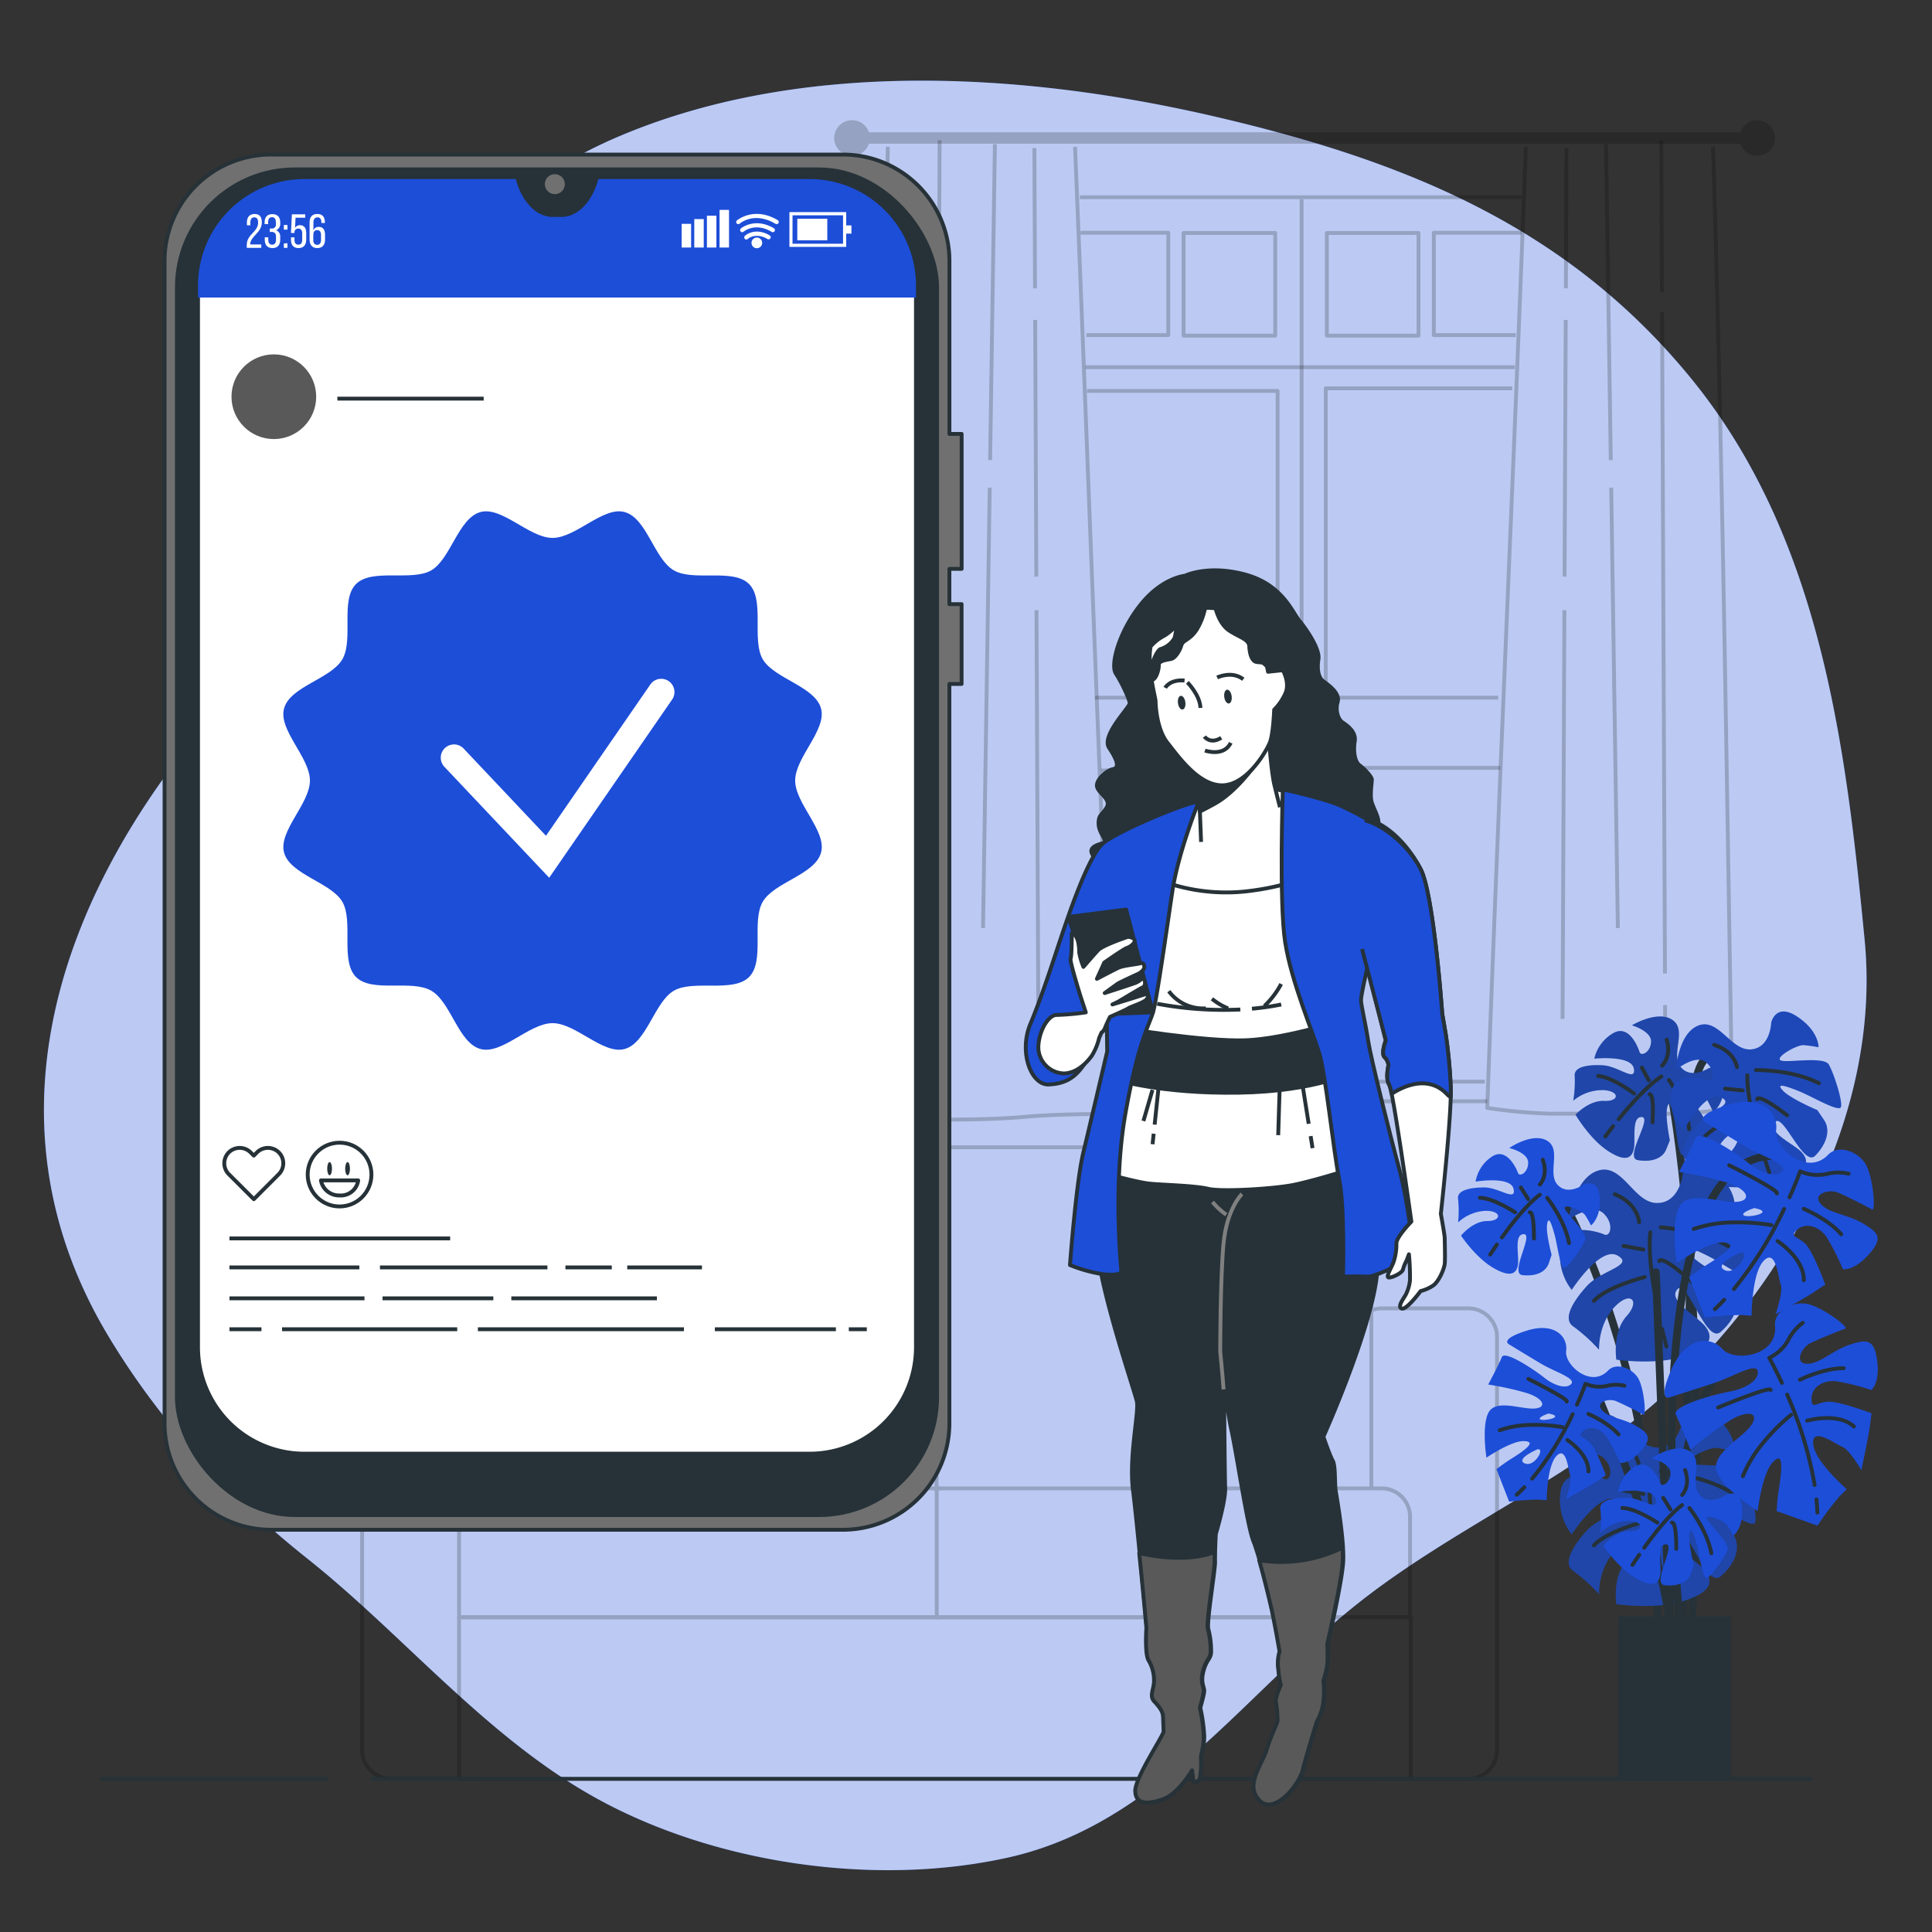 <svg xmlns="http://www.w3.org/2000/svg" viewBox="0 0 500 500"><rect x="0" y="0" width="500" height="500" fill="#333333" stroke="none"/><g id="freepik--background-simple--inject-62"><path d="M448.78,113.53a149.17,149.17,0,0,0-10.93-15.35c-32.36-39.79-74.67-56.63-123-67.91C264.93,18.62,206.48,15,158.55,36c-11.28,5-22,11.6-30.48,20.6C96,90.51,85,147.3,49.29,192.19S-3.84,293,28.22,346.08c13.57,22.48,30.87,41,51.34,57.3,25.2,20,46.94,47.06,76.07,62.71,30.61,16.44,71.38,22.17,105.26,14.64,38.65-8.59,61.32-42.75,90.82-66,23.26-18.36,51.09-30.38,73.88-49.32,34.92-29,61.4-75.66,57-121.89C478.27,198.64,472.71,152,448.78,113.53Z" style="fill:#1D4ED8"></path><path d="M448.78,113.53a149.17,149.17,0,0,0-10.93-15.35c-32.36-39.79-74.67-56.63-123-67.91C264.93,18.62,206.48,15,158.55,36c-11.28,5-22,11.6-30.48,20.6C96,90.51,85,147.3,49.29,192.19S-3.84,293,28.22,346.08c13.57,22.48,30.87,41,51.34,57.3,25.2,20,46.94,47.06,76.07,62.71,30.61,16.44,71.38,22.17,105.26,14.64,38.65-8.59,61.32-42.75,90.82-66,23.26-18.36,51.09-30.38,73.88-49.32,34.92-29,61.4-75.66,57-121.89C478.27,198.64,472.71,152,448.78,113.53Z" style="fill:#fff;opacity:0.7"></path></g><g id="freepik--Window--inject-62"><path d="M454.75,31.1a4.59,4.59,0,0,0-4.35,3.14H224.89a4.62,4.62,0,1,0,0,2.95H450.4a4.6,4.6,0,1,0,4.35-6.09Z" style="opacity:0.2"></path><g style="opacity:0.2"><path d="M278.22,38c3.22,78.18,6,157.11,9.39,235l-.33,15.27s-14.45,0-22.06.76-19.4.76-27.77.76-12.93-3.05-12.93-3.05l.55-13.76c1.68-77.86,3.51-156.8,4.69-235" style="fill:none;stroke:#000;stroke-linejoin:round"></path><line x1="242.19" y1="260.11" x2="242.15" y2="269.31" style="fill:none;stroke:#000;stroke-linejoin:round"></line><line x1="242.98" y1="80.75" x2="242.23" y2="251.93" style="fill:none;stroke:#000;stroke-linejoin:round"></line><line x1="243.17" y1="36.29" x2="243" y2="75.64" style="fill:none;stroke:#000;stroke-linejoin:round"></line><line x1="256.14" y1="126.21" x2="254.41" y2="240.18" style="fill:none;stroke:#000;stroke-linejoin:round"></line><line x1="257.48" y1="37.31" x2="256.24" y2="119.08" style="fill:none;stroke:#000;stroke-linejoin:round"></line><line x1="268.24" y1="157.91" x2="268.72" y2="263.69" style="fill:none;stroke:#000;stroke-linejoin:round"></line><line x1="267.9" y1="82.79" x2="268.2" y2="149.22" style="fill:none;stroke:#000;stroke-linejoin:round"></line><line x1="267.7" y1="38.33" x2="267.86" y2="74.62" style="fill:none;stroke:#000;stroke-linejoin:round"></line></g><g style="opacity:0.2"><path d="M394.89,38c-3.09,82.78-7,166.39-10,248.73a138.9,138.9,0,0,0,16.18,1.49h32.31a93.14,93.14,0,0,0,14.95-1.54c-1.45-82.29-2.44-165.9-5-248.68" style="fill:none;stroke:#000;stroke-linejoin:round"></path><line x1="430.92" y1="260.11" x2="430.96" y2="269.31" style="fill:none;stroke:#000;stroke-linejoin:round"></line><line x1="430.14" y1="80.75" x2="430.89" y2="251.93" style="fill:none;stroke:#000;stroke-linejoin:round"></line><line x1="429.94" y1="36.29" x2="430.11" y2="75.64" style="fill:none;stroke:#000;stroke-linejoin:round"></line><line x1="416.98" y1="126.21" x2="418.7" y2="240.18" style="fill:none;stroke:#000;stroke-linejoin:round"></line><line x1="415.63" y1="37.31" x2="416.87" y2="119.08" style="fill:none;stroke:#000;stroke-linejoin:round"></line><line x1="404.87" y1="157.91" x2="404.39" y2="263.69" style="fill:none;stroke:#000;stroke-linejoin:round"></line><line x1="405.21" y1="82.79" x2="404.91" y2="149.22" style="fill:none;stroke:#000;stroke-linejoin:round"></line><line x1="405.41" y1="38.33" x2="405.25" y2="74.62" style="fill:none;stroke:#000;stroke-linejoin:round"></line></g><g style="opacity:0.2"><polyline points="279.66 60.24 302.35 60.24 302.35 86.72 281.17 86.72" style="fill:none;stroke:#000;stroke-linejoin:round"></polyline><rect x="306.31" y="60.3" width="23.72" height="26.56" style="fill:none;stroke:#000;stroke-linejoin:round"></rect></g><g style="opacity:0.2"><polyline points="393.76 60.24 371.07 60.24 371.07 86.72 392.25 86.72" style="fill:none;stroke:#000;stroke-linejoin:round"></polyline><rect x="343.39" y="60.3" width="23.72" height="26.56" transform="translate(710.5 147.16) rotate(180)" style="fill:none;stroke:#000;stroke-linejoin:round"></rect></g><polyline points="283.4 180.55 330.64 180.55 330.64 101.17 281.33 101.17" style="fill:none;stroke:#000;stroke-linejoin:round;opacity:0.2"></polyline><polyline points="391.37 100.5 343.1 100.5 343.1 180.55 387.74 180.55" style="fill:none;stroke:#000;stroke-linejoin:round;opacity:0.2"></polyline><polyline points="284.96 199.39 330.64 199.39 330.64 279.19 288.42 279.19" style="fill:none;stroke:#000;stroke-linejoin:round;opacity:0.2"></polyline><polyline points="388.26 198.72 343.1 198.72 343.1 279.93 384.27 279.93" style="fill:none;stroke:#000;stroke-linejoin:round;opacity:0.2"></polyline><line x1="288.21" y1="285" x2="384.9" y2="285" style="fill:none;stroke:#000;stroke-linejoin:round;opacity:0.2"></line><line x1="279.47" y1="51.05" x2="393.71" y2="51.05" style="fill:none;stroke:#000;stroke-linejoin:round;opacity:0.2"></line><line x1="336.86" y1="51.6" x2="336.86" y2="283.9" style="fill:none;stroke:#000;stroke-linejoin:round;opacity:0.2"></line><line x1="280.92" y1="95.03" x2="392.04" y2="95.03" style="fill:none;stroke:#000;stroke-linejoin:round;opacity:0.2"></line></g><g id="freepik--Couch--inject-62"><g style="opacity:0.2"><path d="M354.9,385.19V308a11.09,11.09,0,0,0-11.1-11.09H242.38V386" style="fill:none;stroke:#000;stroke-linejoin:round"></path><path d="M243.23,296.89H139.92A11.08,11.08,0,0,0,128.83,308v77.21" style="fill:none;stroke:#000;stroke-linejoin:round"></path><path d="M364.92,392.56v26H242.43V385.19H357.55A7.37,7.37,0,0,1,364.92,392.56Z" style="fill:none;stroke:#000;stroke-linejoin:round"></path><path d="M243.36,385.19H126.19a7.37,7.37,0,0,0-7.38,7.37v26H243.36" style="fill:none;stroke:#000;stroke-linejoin:round"></path><rect x="118.81" y="418.53" width="246.32" height="41.83" style="fill:none;stroke:#000;stroke-linejoin:round"></rect><path d="M128.83,340.89a7.44,7.44,0,0,0-5.37-2.29H101.15A7.43,7.43,0,0,0,93.71,346v106.9a7.44,7.44,0,0,0,7.44,7.43h22.31" style="fill:none;stroke:#000;stroke-linejoin:round"></path><path d="M357.69,460.36H380a7.43,7.43,0,0,0,7.43-7.43V346A7.43,7.43,0,0,0,380,338.6H357.69a7.38,7.38,0,0,0-2.79.54" style="fill:none;stroke:#000;stroke-linejoin:round"></path></g></g><g id="freepik--Device--inject-62"><path d="M248.87,147.22V112.3h-3.16V67.6A27.55,27.55,0,0,0,218.16,40h-148A27.56,27.56,0,0,0,42.59,67.6V368.34A27.56,27.56,0,0,0,70.15,395.9h148a27.55,27.55,0,0,0,27.55-27.56V177h3.16V156.35h-3.16v-9.13Z" style="fill:#707070;stroke:#263238;stroke-linejoin:round"></path><rect x="45.78" y="43.84" width="196.74" height="348.26" rx="30.52" style="fill:#263238;stroke:#263238;stroke-linejoin:round"></rect><path d="M209.5,46.34H154.86l-.06.2c-1.61,5.82-5.34,9.6-9.46,9.6H143c-4.13,0-7.85-3.78-9.47-9.6l-.05-.2H78.81A27.56,27.56,0,0,0,51.25,73.9V348.66a27.55,27.55,0,0,0,27.56,27.55H209.5a27.54,27.54,0,0,0,27.55-27.55V73.9A27.55,27.55,0,0,0,209.5,46.34Z" style="fill:#fff;stroke:#263238;stroke-linejoin:round"></path><path d="M209.5,46.34H154.86l-.06.2c-1.61,5.82-5.34,9.6-9.46,9.6H143c-4.13,0-7.85-3.78-9.47-9.6l-.05-.2H78.81A27.56,27.56,0,0,0,51.25,73.9V77h185.8V73.9A27.55,27.55,0,0,0,209.5,46.34Z" style="fill:#1D4ED8"></path><path d="M205.79,202c0-6,8.18-13.06,6.7-18.62-1.54-5.75-12.19-7.74-15.1-12.78s.61-15.31-3.54-19.46-14.34-.57-19.46-3.53-7-13.56-12.77-15.1c-5.56-1.48-12.59,6.7-18.62,6.7s-13.06-8.18-18.62-6.7c-5.75,1.54-7.74,12.19-12.78,15.1s-15.31-.61-19.46,3.54-.57,14.34-3.53,19.46-13.56,7-15.1,12.77C72,188.94,80.21,196,80.21,202s-8.18,13.06-6.7,18.62c1.54,5.75,12.19,7.74,15.1,12.78s-.61,15.31,3.54,19.46,14.34.57,19.46,3.53,7,13.56,12.77,15.1c5.56,1.48,12.59-6.7,18.62-6.7s13.06,8.18,18.62,6.7c5.75-1.54,7.74-12.19,12.78-15.1s15.31.61,19.46-3.54.57-14.34,3.53-19.46,13.56-7,15.1-12.77C214,215.06,205.79,208,205.79,202Z" style="fill:#1D4ED8"></path><path d="M142.13,227.16,115,198.44a3.42,3.42,0,0,1,5-4.7L141.3,216.3l26.9-39a3.43,3.43,0,1,1,5.64,3.89Z" style="fill:#fff"></path><path d="M72.15,303.88l-.82.83-5.64,5.64-6.48-6.47a4,4,0,0,1,0-5.64,4,4,0,0,1,5.64,0l.84.83.82-.83a4,4,0,0,1,5.64,0A4,4,0,0,1,72.15,303.88Z" style="fill:none;stroke:#263238;stroke-linejoin:round"></path><circle cx="87.88" cy="303.98" r="8.25" style="fill:none;stroke:#263238;stroke-linecap:round;stroke-linejoin:round"></circle><path d="M83.06,305.49a4.75,4.75,0,0,0,4.82,3.89,4.53,4.53,0,0,0,4.82-3.89Z" style="fill:none;stroke:#263238;stroke-linecap:round;stroke-linejoin:round"></path><path d="M85.92,302.46c0,.94-.28,1.7-.62,1.7s-.62-.76-.62-1.7.28-1.71.62-1.71S85.92,301.51,85.92,302.46Z" style="fill:#263238"></path><path d="M90.57,302.46c0,.94-.28,1.7-.62,1.7s-.62-.76-.62-1.7.28-1.71.62-1.71S90.57,301.51,90.57,302.46Z" style="fill:#263238"></path><line x1="59.38" y1="320.5" x2="116.5" y2="320.5" style="fill:none;stroke:#263238;stroke-linejoin:round"></line><line x1="162.33" y1="328" x2="181.67" y2="328" style="fill:none;stroke:#263238;stroke-linejoin:round"></line><line x1="146.33" y1="328" x2="158.33" y2="328" style="fill:none;stroke:#263238;stroke-linejoin:round"></line><line x1="98.33" y1="328" x2="141.67" y2="328" style="fill:none;stroke:#263238;stroke-linejoin:round"></line><line x1="59.38" y1="328" x2="93" y2="328" style="fill:none;stroke:#263238;stroke-linejoin:round"></line><line x1="132.33" y1="336" x2="170" y2="336" style="fill:none;stroke:#263238;stroke-linejoin:round"></line><line x1="99" y1="336" x2="127.67" y2="336" style="fill:none;stroke:#263238;stroke-linejoin:round"></line><line x1="59.38" y1="336" x2="94.33" y2="336" style="fill:none;stroke:#263238;stroke-linejoin:round"></line><line x1="219.67" y1="344" x2="224.33" y2="344" style="fill:none;stroke:#263238;stroke-linejoin:round"></line><line x1="185" y1="344" x2="216.33" y2="344" style="fill:none;stroke:#263238;stroke-linejoin:round"></line><line x1="123.67" y1="344" x2="177" y2="344" style="fill:none;stroke:#263238;stroke-linejoin:round"></line><line x1="73" y1="344" x2="118.33" y2="344" style="fill:none;stroke:#263238;stroke-linejoin:round"></line><line x1="59.38" y1="344" x2="67.67" y2="344" style="fill:none;stroke:#263238;stroke-linejoin:round"></line><circle cx="70.87" cy="102.67" r="10.96" style="fill:#595959"></circle><line x1="87.31" y1="103.17" x2="125.18" y2="103.17" style="fill:none;stroke:#263238;stroke-linejoin:round"></line><circle cx="143.59" cy="47.66" r="2.59" style="fill:#707070"></circle><path d="M67.76,57.58c0,2.61-2.93,3.56-3,5.55v.14h2.86v.88H63.86v-.74c0-2.81,2.94-3.35,2.94-5.8,0-.89-.3-1.36-1-1.36s-1,.51-1,1.28v.77h-.9v-.71c0-1.33.61-2.21,2-2.21S67.76,56.25,67.76,57.58Z" style="fill:#fff"></path><path d="M72.52,57.56v.23a1.72,1.72,0,0,1-1.06,1.78,1.74,1.74,0,0,1,1.06,1.8V62c0,1.33-.62,2.2-2,2.2s-2-.87-2-2.2v-.59h.91v.65c0,.78.32,1.26,1,1.26s1-.46,1-1.34v-.67c0-.86-.36-1.27-1.09-1.29h-.52v-.87h.57a1,1,0,0,0,1-1.19v-.4c0-.89-.31-1.35-1-1.35s-1,.48-1,1.26V58h-.91v-.4c0-1.32.62-2.18,2-2.18S72.52,56.24,72.52,57.56Z" style="fill:#fff"></path><path d="M74.39,58.22v1.2h-.93v-1.2Zm0,4.73v1.2h-.93V63Z" style="fill:#fff"></path><path d="M76.35,59a1.4,1.4,0,0,1,1.29-.72c1.12,0,1.61.82,1.61,2.06V62c0,1.33-.63,2.2-2,2.2s-1.94-.87-1.94-2.2v-.58h.9v.64c0,.78.32,1.26,1,1.26s1-.48,1-1.26V60.42c0-.78-.33-1.26-1-1.26a.94.94,0,0,0-1,.93v.2h-.91l.24-4.82H79v.87H76.49Z" style="fill:#fff"></path><path d="M84.08,57.55v.16h-.91v-.22c0-.78-.32-1.24-1-1.24s-1.06.47-1.06,1.4v2a1.4,1.4,0,0,1,1.4-.93c1.12,0,1.61.8,1.61,2.06V62c0,1.33-.65,2.2-2,2.2s-2-.87-2-2.2V57.61c0-1.37.62-2.23,2-2.23S84.08,56.22,84.08,57.55Zm-3,3.25v1.3c0,.78.32,1.26,1,1.26s1-.48,1-1.26V60.8c0-.78-.34-1.25-1-1.25S81.09,60,81.09,60.8Z" style="fill:#fff"></path><rect x="176.41" y="57.93" width="2.45" height="6.13" style="fill:#fff"></rect><rect x="179.68" y="56.7" width="2.45" height="7.36" style="fill:#fff"></rect><rect x="182.95" y="55.83" width="2.45" height="8.23" style="fill:#fff"></rect><rect x="186.22" y="54.32" width="2.45" height="9.74" style="fill:#fff"></rect><path d="M219,63.89H204.3v-9H219Zm-13.9-.81h13.08V55.72H205.11Z" style="fill:#fff"></path><rect x="206.34" y="56.61" width="7.76" height="5.58" style="fill:#fff"></rect><rect x="218.5" y="58.34" width="1.85" height="2.12" style="fill:#fff"></rect><path d="M198.9,61.94a.6.6,0,0,1-.28-.08c-3-1.78-5-.13-5.05-.06a.55.55,0,1,1-.72-.82c.1-.1,2.63-2.26,6.34-.06a.55.55,0,0,1,.19.75A.57.57,0,0,1,198.9,61.94Z" style="fill:#fff"></path><path d="M200,60.09a.5.5,0,0,1-.28-.08c-4.33-2.57-7.24-.08-7.27-.06a.53.53,0,0,1-.77-.05.54.54,0,0,1,.05-.77s3.54-3,8.55-.06a.54.54,0,0,1,.19.75A.53.53,0,0,1,200,60.09Z" style="fill:#fff"></path><path d="M201,58a.53.53,0,0,1-.28-.07c-5.49-3.26-9.13-.2-9.28-.06a.55.55,0,0,1-.73-.83c.05,0,4.38-3.74,10.57-.06a.55.55,0,0,1,.19.75A.54.54,0,0,1,201,58Z" style="fill:#fff"></path><path d="M197.25,62.86a1.38,1.38,0,1,1-1.38-1.38A1.38,1.38,0,0,1,197.25,62.86Z" style="fill:#fff"></path></g><g id="freepik--Plant--inject-62"><path d="M451.55,273.48s-11.95-6.64-12.83,8.41-3.1,139.89-3.1,139.89" style="fill:none;stroke:#263238;stroke-linecap:round;stroke-linejoin:round;stroke-width:2px"></path><path d="M432.51,283.21s9.75,48.71,5.32,137.24" style="fill:none;stroke:#263238;stroke-linecap:round;stroke-linejoin:round;stroke-width:2px"></path><path d="M442.09,276.51s-4.57,2.93-7.17-.43,1.76-9.49-2.09-12.12-10.48,1.39-10.48,1.39,5.11,1.5,4.95,4.29-2.63,3.84-3,2.62-2.76-7.36-6.91-4.81a10.28,10.28,0,0,0-4.78,6.52s9.65-1,10.24,2.6-4-.63-7.95-.86-7.61.35-7.36,2.76a31.45,31.45,0,0,1-.37,6.38,11.84,11.84,0,0,1,7.76-2.74c4.38.25,4.21,3,.23,2.81s-7.41,3.56-7.41,3.56,3.63,6.21,8.25,9.28,6.28,2,6.82-.39-.7-8.44,2.09-8.28-4.62,10.53-1.06,11.14,6.43-.42,7.36-2.77l.94-2.34s-1.24-6.07-.7-8.44,1.2.07,1.83,2.91,1,9.65,2.25,9.33,5.11-5.3,6-7.25-5.13-7.9-5.06-9.09,4.74,1.08,5.46,2.32a29.91,29.91,0,0,1,1.43,2.88s2.91-1.83,2.84-7.43S442.09,276.51,442.09,276.51Z" style="fill:#1D4ED8"></path><path d="M442.09,276.51s-4.57,2.93-7.17-.43,1.76-9.49-2.09-12.12-10.48,1.39-10.48,1.39,5.11,1.5,4.95,4.29-2.63,3.84-3,2.62-2.76-7.36-6.91-4.81a10.28,10.28,0,0,0-4.78,6.52s9.65-1,10.24,2.6-4-.63-7.95-.86-7.61.35-7.36,2.76a31.45,31.45,0,0,1-.37,6.38,11.84,11.84,0,0,1,7.76-2.74c4.38.25,4.21,3,.23,2.81s-7.41,3.56-7.41,3.56,3.63,6.21,8.25,9.28,6.28,2,6.82-.39-.7-8.44,2.09-8.28-4.62,10.53-1.06,11.14,6.43-.42,7.36-2.77l.94-2.34s-1.24-6.07-.7-8.44,1.2.07,1.83,2.91,1,9.65,2.25,9.33,5.11-5.3,6-7.25-5.13-7.9-5.06-9.09,4.74,1.08,5.46,2.32a29.91,29.91,0,0,1,1.43,2.88s2.91-1.83,2.84-7.43S442.09,276.51,442.09,276.51Z" style="fill:#263238;opacity:0.3"></path><path d="M418.91,289.64c3-3.68,7.38-8.67,11.06-11.05" style="fill:none;stroke:#263238;stroke-linecap:round;stroke-linejoin:round"></path><path d="M415.46,294.13s.76-1.06,2-2.66" style="fill:none;stroke:#263238;stroke-linecap:round;stroke-linejoin:round"></path><path d="M431.91,279.51s4.43,6.26,5.25,12.7" style="fill:none;stroke:#263238;stroke-linecap:round;stroke-linejoin:round"></path><path d="M426.9,283.21s1.24-.73.77,7.24" style="fill:none;stroke:#263238;stroke-linecap:round;stroke-linejoin:round"></path><path d="M430.13,275.8s2.54-2.25,1.2-6.73" style="fill:none;stroke:#263238;stroke-linecap:round;stroke-linejoin:round"></path><line x1="426.71" y1="279.6" x2="424.91" y2="276.29" style="fill:none;stroke:#263238;stroke-linecap:round;stroke-linejoin:round"></line><path d="M422.91,283s-5.74-4.33-9.33-4.55" style="fill:none;stroke:#263238;stroke-linecap:round;stroke-linejoin:round"></path><path d="M458.38,264.7s-.18,6.57-5.31,6.89-8.31-8.23-13.56-6.17-5.75,11.43-5.75,11.43,5-4.09,7.66-2,2.06,5.25.62,4.75-9.26-2.25-9.53,3.64a12.45,12.45,0,0,0,3.26,9.23s5.56-10.37,9.59-8.48-3.33,3.54-6.28,7.37-4.84,7.86-2.25,9.25A38.48,38.48,0,0,1,443,305.3a14.31,14.31,0,0,1,2.54-9.63c3.25-4.22,5.93-2.15,3,1.68s-1.49,9.84-1.49,9.84,8.7.6,14.92-1.93,6.26-4.94,4.25-7.1-8.92-5.05-6.86-7.73,7.39,11.8,10.43,8.65,4-6.72,2.25-9.25l-1.71-2.54s-6.92-2.9-8.93-5.05.89-1.15,4.16.15,10.37,5.55,10.87,4.11-1.82-8.73-3.14-11-11.41-.25-12.56-1.13,4.31-4,6.05-3.89a36.81,36.81,0,0,1,3.86.54s.15-4.16-5.5-7.91S458.38,264.7,458.38,264.7Z" style="fill:#1D4ED8"></path><path d="M458.38,264.7s-.18,6.57-5.31,6.89-8.31-8.23-13.56-6.17-5.75,11.43-5.75,11.43,5-4.09,7.66-2,2.06,5.25.62,4.75-9.26-2.25-9.53,3.64a12.45,12.45,0,0,0,3.26,9.23s5.56-10.37,9.59-8.48-3.33,3.54-6.28,7.37-4.84,7.86-2.25,9.25A38.48,38.48,0,0,1,443,305.3a14.31,14.31,0,0,1,2.54-9.63c3.25-4.22,5.93-2.15,3,1.68s-1.49,9.84-1.49,9.84,8.7.6,14.92-1.93,6.26-4.94,4.25-7.1-8.92-5.05-6.86-7.73,7.39,11.8,10.43,8.65,4-6.72,2.25-9.25l-1.71-2.54s-6.92-2.9-8.93-5.05.89-1.15,4.16.15,10.37,5.55,10.87,4.11-1.82-8.73-3.14-11-11.41-.25-12.56-1.13,4.31-4,6.05-3.89a36.81,36.81,0,0,1,3.86.54s.15-4.16-5.5-7.91S458.38,264.7,458.38,264.7Z" style="fill:#263238;opacity:0.2"></path><path d="M455.74,296.85c-1.66-5.49-3.66-13.29-3.53-18.6" style="fill:none;stroke:#263238;stroke-linecap:round;stroke-linejoin:round"></path><path d="M457.87,303.37s-.54-1.49-1.29-3.82" style="fill:none;stroke:#263238;stroke-linecap:round;stroke-linejoin:round"></path><path d="M454.45,276.93s9.29-.17,16.3,3.4" style="fill:none;stroke:#263238;stroke-linecap:round;stroke-linejoin:round"></path><path d="M454.74,284.47s.12-1.74,7.78,4.17" style="fill:none;stroke:#263238;stroke-linecap:round;stroke-linejoin:round"></path><path d="M449.53,276.19s-.53-4.07-5.92-5.79" style="fill:none;stroke:#263238;stroke-linecap:round;stroke-linejoin:round"></path><line x1="451" y1="282.2" x2="446.46" y2="281.75" style="fill:none;stroke:#263238;stroke-linecap:round;stroke-linejoin:round"></line><path d="M451.79,288.3s-8.26,2.8-10.92,6.24" style="fill:none;stroke:#263238;stroke-linecap:round;stroke-linejoin:round"></path><path d="M403.31,308.45S429.42,352.73,429,419.57" style="fill:none;stroke:#263238;stroke-linecap:round;stroke-linejoin:round;stroke-width:2px"></path><path d="M435.51,303.89s-.83,7.56-6.78,7.45-8.81-10.28-15.06-8.41-7.73,12.65-7.73,12.65,6.14-4.25,9-1.61,1.88,6.25.26,5.53-10.46-3.47-11.33,3.31a14.42,14.42,0,0,0,2.89,11s7.39-11.44,11.87-8.88-4.19,3.76-7.95,7.9-6.33,8.62-3.47,10.47a44.21,44.21,0,0,1,6.62,6s-.3-6.33,3.85-10.88,7-1.92,3.27,2.22-2.64,11.22-2.64,11.22,10,1.51,17.4-.82,7.68-5.12,5.58-7.79-9.83-6.67-7.19-9.57,7.41,14.31,11.21,11,5.2-7.38,3.47-10.46l-1.73-3.09s-7.72-4-9.82-6.67,1.13-1.24,4.78.57,11.44,7.38,12.16,5.76-1.28-10.24-2.59-12.95-13.14-1.36-14.39-2.49,5.35-4.22,7.35-3.92,4.4,1,4.4,1,.57-4.78-5.6-9.64S435.51,303.89,435.51,303.89Z" style="fill:#1D4ED8"></path><path d="M435.51,303.89s-.83,7.56-6.78,7.45-8.81-10.28-15.06-8.41-7.73,12.65-7.73,12.65,6.14-4.25,9-1.61,1.88,6.25.26,5.53-10.46-3.47-11.33,3.31a14.42,14.42,0,0,0,2.89,11s7.39-11.44,11.87-8.88-4.19,3.76-7.95,7.9-6.33,8.62-3.47,10.47a44.21,44.21,0,0,1,6.62,6s-.3-6.33,3.85-10.88,7-1.92,3.27,2.22-2.64,11.22-2.64,11.22,10,1.51,17.4-.82,7.68-5.12,5.58-7.79-9.83-6.67-7.19-9.57,7.41,14.31,11.21,11,5.2-7.38,3.47-10.46l-1.73-3.09s-7.72-4-9.82-6.67,1.13-1.24,4.78.57,11.44,7.38,12.16,5.76-1.28-10.24-2.59-12.95-13.14-1.36-14.39-2.49,5.35-4.22,7.35-3.92,4.4,1,4.4,1,.57-4.78-5.6-9.64S435.51,303.89,435.51,303.89Z" style="fill:#263238;opacity:0.3"></path><path d="M429.42,340.74c-1.39-6.49-3-15.68-2.32-21.8" style="fill:none;stroke:#263238;stroke-linecap:round;stroke-linejoin:round"></path><path d="M431.27,348.47s-.49-1.78-1.13-4.53" style="fill:none;stroke:#263238;stroke-linecap:round;stroke-linejoin:round"></path><path d="M429.82,317.63s10.73.68,18.48,5.47" style="fill:none;stroke:#263238;stroke-linecap:round;stroke-linejoin:round"></path><path d="M429.43,326.36s.31-2,8.59,5.54" style="fill:none;stroke:#263238;stroke-linecap:round;stroke-linejoin:round"></path><path d="M424.2,316.31s-.22-4.75-6.28-7.24" style="fill:none;stroke:#263238;stroke-linecap:round;stroke-linejoin:round"></path><line x1="425.33" y1="323.39" x2="420.14" y2="322.44" style="fill:none;stroke:#263238;stroke-linecap:round;stroke-linejoin:round"></line><path d="M425.67,330.5s-9.79,2.45-13.18,6.17" style="fill:none;stroke:#263238;stroke-linecap:round;stroke-linejoin:round"></path><path d="M435.51,367.16s-.83,7.57-6.78,7.46-8.81-10.29-15.06-8.41-7.73,12.65-7.73,12.65,6.14-4.25,9-1.61,1.88,6.25.26,5.53-10.46-3.47-11.33,3.31a14.42,14.42,0,0,0,2.89,11s7.39-11.44,11.87-8.88-4.19,3.76-7.95,7.9-6.33,8.62-3.47,10.47a43.65,43.65,0,0,1,6.62,6s-.3-6.33,3.85-10.88,7-1.92,3.27,2.22-2.64,11.22-2.64,11.22,10,1.51,17.4-.82,7.68-5.12,5.58-7.79-9.83-6.67-7.19-9.57,7.41,14.31,11.21,11,5.2-7.38,3.47-10.47l-1.73-3.08s-7.72-4-9.82-6.67,1.13-1.25,4.78.56,11.44,7.39,12.16,5.77-1.28-10.24-2.59-12.95-13.14-1.37-14.39-2.5,5.35-4.21,7.35-3.91a43.08,43.08,0,0,1,4.4,1s.57-4.78-5.6-9.64S435.51,367.16,435.51,367.16Z" style="fill:#1D4ED8"></path><path d="M435.51,367.16s-.83,7.57-6.78,7.46-8.81-10.29-15.06-8.41-7.73,12.65-7.73,12.65,6.14-4.25,9-1.61,1.88,6.25.26,5.53-10.46-3.47-11.33,3.31a14.42,14.42,0,0,0,2.89,11s7.39-11.44,11.87-8.88-4.19,3.76-7.95,7.9-6.33,8.62-3.47,10.47a43.65,43.65,0,0,1,6.62,6s-.3-6.33,3.85-10.88,7-1.92,3.27,2.22-2.64,11.22-2.64,11.22,10,1.51,17.4-.82,7.68-5.12,5.58-7.79-9.83-6.67-7.19-9.57,7.41,14.31,11.21,11,5.2-7.38,3.47-10.47l-1.73-3.08s-7.72-4-9.82-6.67,1.13-1.25,4.78.56,11.44,7.39,12.16,5.77-1.28-10.24-2.59-12.95-13.14-1.37-14.39-2.5,5.35-4.21,7.35-3.91a43.08,43.08,0,0,1,4.4,1s.57-4.78-5.6-9.64S435.51,367.16,435.51,367.16Z" style="fill:#263238;opacity:0.3"></path><path d="M429.42,404c-1.39-6.5-3-15.68-2.32-21.8" style="fill:none;stroke:#263238;stroke-linecap:round;stroke-linejoin:round"></path><path d="M431.27,411.75s-.49-1.78-1.13-4.54" style="fill:none;stroke:#263238;stroke-linecap:round;stroke-linejoin:round"></path><path d="M429.82,380.91s10.73.68,18.48,5.46" style="fill:none;stroke:#263238;stroke-linecap:round;stroke-linejoin:round"></path><path d="M429.43,389.64s.31-2,8.59,5.54" style="fill:none;stroke:#263238;stroke-linecap:round;stroke-linejoin:round"></path><path d="M424.2,379.58s-.22-4.74-6.28-7.23" style="fill:none;stroke:#263238;stroke-linecap:round;stroke-linejoin:round"></path><line x1="425.33" y1="386.66" x2="420.14" y2="385.72" style="fill:none;stroke:#263238;stroke-linecap:round;stroke-linejoin:round"></line><path d="M425.67,393.78s-9.79,2.44-13.18,6.17" style="fill:none;stroke:#263238;stroke-linecap:round;stroke-linejoin:round"></path><path d="M413.49,361.12S430.31,401,432.08,420l-3.54-90.76" style="fill:none;stroke:#263238;stroke-linecap:round;stroke-linejoin:round;stroke-width:2px"></path><path d="M454.21,351.83c-22.13-4-22.13,68.18-22.13,68.18" style="fill:none;stroke:#263238;stroke-linecap:round;stroke-linejoin:round;stroke-width:2px"></path><path d="M434.73,419.57S421.9,299.15,459.08,299.15" style="fill:none;stroke:#263238;stroke-linecap:round;stroke-linejoin:round;stroke-width:2px"></path><path d="M445.78,349.14c-3-3.4-9.45-3.4-13.23,5.29s-.38,7.18-.38,7.18,7.18-2.27,11.72-3.78,10.58-5.29,11-3-3,4.53-7.18,5.29-15.12,3.78-14,6,3.78,9.06,3.78,9.06a95.77,95.77,0,0,1,10.21-7.55c4.91-3,7.93-1.89,5.29,1.51s-10.21,7.18-8.69,11.71,10.58,10.21,10.58,10.21,1.13-9.45,3.78-12.47,2.64.37,1.89,5.66a61.17,61.17,0,0,0-.76,6.81l10.58,3.78a75.35,75.35,0,0,1,5.67-7.56l1.89-1.89s-8.32-7.18-8.69-11.72,5.67,0,7.55.76,4.92,6.05,4.92,6.05,1.89-8.7,2.26-11.72l.38-3s-7.93-3-11-3-4.53,2.27-4.53-.75,3-4.91,6.42-4.54a59.16,59.16,0,0,1,9.07,2.27s2.27-1.89,1.51-7.56-2.64-5.66-7.18-4.15-7.55,4.91-10.95,4.91-1.52-4.16.75-5.29,7.94-3.4,9.07-3.78-6-5.67-9.82-6.42-8.68,1.9-8.32,5.66C460.14,351,448.8,352.54,445.78,349.14Z" style="fill:#1D4ED8"></path><path d="M470.1,388.05c.12,1.14.2,2.28.24,3.41" style="fill:none;stroke:#263238;stroke-linecap:round;stroke-linejoin:round"></path><path d="M462.51,360.92a99.76,99.76,0,0,1,7.12,23.42" style="fill:none;stroke:#263238;stroke-linecap:round;stroke-linejoin:round"></path><path d="M461.15,357.89c-1.87-4-3.28-6.48-3.28-6.48a11.15,11.15,0,0,0,4.91-4.54,12.56,12.56,0,0,1,3.78-4.53" style="fill:none;stroke:#263238;stroke-linecap:round;stroke-linejoin:round"></path><path d="M444.64,364.26s13.61-5.67,13.61-4.54" style="fill:none;stroke:#263238;stroke-linecap:round;stroke-linejoin:round"></path><path d="M465.81,357.08s6-3,11.33-3" style="fill:none;stroke:#263238;stroke-linecap:round;stroke-linejoin:round"></path><path d="M463.54,366.15a52,52,0,0,0-7.18,7.18,32.43,32.43,0,0,0-5.29,8.69" style="fill:none;stroke:#263238;stroke-linecap:round;stroke-linejoin:round"></path><path d="M467.7,367.66s7.93-2.27,12.09,1.51" style="fill:none;stroke:#263238;stroke-linecap:round;stroke-linejoin:round"></path><path d="M482.07,316.6c-4.11-2.44-8.66-2.49-10.89-5.06s2.14-3.87,4.49-2.9,7.77,3.77,8.8,4.37.31-8.28-1.59-11.63-7.13-5.29-9.73-2.56c-5.5,5.78-14.08-1.79-13.49-6.31S456,283.15,447,286s-5.67,4.43-5.67,4.43,6.41,3.93,10.53,6.36,10.93,4.53,9.47,6.3-5.41.69-8.71-2-12.76-8.93-13.73-6.59-4.37,8.8-4.37,8.8a96,96,0,0,1,12.4,2.75c5.5,1.73,6.63,4.75,2.32,5s-12.11-3-14.54,1.12-.77,14.68-.77,14.68,7.88-5.34,11.9-5.32,1.44,2.24-3.05,5.14a61.69,61.69,0,0,0-5.63,3.89L441.24,341a74.52,74.52,0,0,1,9.42-.68l2.66.19s0-11,3.15-14.24,3.72,4.28,4.39,6.2-1.35,7.67-1.35,7.67,7.8-4.27,10.33-6l2.53-1.7s-2.92-8-4.9-10.26-4.68-1.94-2.4-3.92,5.69-.93,7.64,1.88a59.47,59.47,0,0,1,4.23,8.34s2.91.47,6.7-3.82S486.18,319,482.07,316.6Zm-35.76,12.09c-3-1.51,4.15-4.53,4.15-4.53C453.11,323.78,449.33,330.2,446.31,328.69Zm5.09-14.11c-1.29-.64,2.58-1.93,2.58-1.93C459.56,313.72,452.69,315.23,451.4,314.58Z" style="fill:#1D4ED8"></path><path d="M446.23,336.39c-.79.83-1.6,1.64-2.43,2.42" style="fill:none;stroke:#263238;stroke-linecap:round;stroke-linejoin:round"></path><path d="M461.74,312.87a100.67,100.67,0,0,1-13,20.73" style="fill:none;stroke:#263238;stroke-linecap:round;stroke-linejoin:round"></path><path d="M463.13,309.86c1.82-4.06,2.75-6.73,2.75-6.73a11.16,11.16,0,0,0,6.64.74,12.59,12.59,0,0,1,5.9-.12" style="fill:none;stroke:#263238;stroke-linecap:round;stroke-linejoin:round"></path><path d="M447.5,301.57s13.2,6.55,12.35,7.3" style="fill:none;stroke:#263238;stroke-linecap:round;stroke-linejoin:round"></path><path d="M466.8,312.84s6.24,2.58,9.71,6.58" style="fill:none;stroke:#263238;stroke-linecap:round;stroke-linejoin:round"></path><path d="M458.46,317.07a52.45,52.45,0,0,0-10.13-.71,32.63,32.63,0,0,0-10,1.7" style="fill:none;stroke:#263238;stroke-linecap:round;stroke-linejoin:round"></path><path d="M460.05,321.2s6.91,4.51,6.78,10.13" style="fill:none;stroke:#263238;stroke-linecap:round;stroke-linejoin:round"></path><path d="M423.35,369c-3.31-2-7-2-8.77-4.07s1.73-3.11,3.62-2.33,6.25,3,7.08,3.52.25-6.67-1.28-9.36-5.74-4.27-7.83-2.07c-4.43,4.65-11.33-1.44-10.85-5.07s-2.92-7.54-10.2-5.25-4.56,3.56-4.56,3.56,5.17,3.17,8.48,5.12,8.79,3.64,7.62,5.07-4.35.55-7-1.57-10.27-7.2-11-5.31-3.52,7.08-3.52,7.08a77.26,77.26,0,0,1,10,2.21c4.43,1.39,5.33,3.83,1.87,4s-9.74-2.42-11.7.9-.62,11.81-.62,11.81,6.34-4.3,9.57-4.28,1.17,1.8-2.45,4.13a52.34,52.34,0,0,0-4.53,3.13l3.29,8.43a60.52,60.52,0,0,1,7.58-.55l2.15.16s0-8.84,2.53-11.47,3,3.45,3.53,5-1.09,6.17-1.09,6.17,6.28-3.44,8.32-4.8l2-1.37s-2.35-6.41-3.95-8.25-3.77-1.56-1.93-3.16,4.58-.75,6.14,1.52a46.72,46.72,0,0,1,3.41,6.7s2.35.38,5.39-3.07S426.66,370.92,423.35,369Zm-28.78,9.73c-2.43-1.21,3.34-3.65,3.34-3.65C400,374.74,397,379.91,394.57,378.69Zm4.1-11.35c-1-.52,2.07-1.56,2.07-1.56C405.23,366.65,399.7,367.86,398.67,367.34Z" style="fill:#1D4ED8"></path><path d="M394.5,384.89c-.63.67-1.28,1.32-1.95,1.94" style="fill:none;stroke:#263238;stroke-linecap:round;stroke-linejoin:round"></path><path d="M407,366a80.69,80.69,0,0,1-10.48,16.68" style="fill:none;stroke:#263238;stroke-linecap:round;stroke-linejoin:round"></path><path d="M408.11,363.53c1.46-3.26,2.21-5.41,2.21-5.41a9,9,0,0,0,5.35.59,10.14,10.14,0,0,1,4.74-.09" style="fill:none;stroke:#263238;stroke-linecap:round;stroke-linejoin:round"></path><path d="M395.53,356.86s10.62,5.28,9.93,5.88" style="fill:none;stroke:#263238;stroke-linecap:round;stroke-linejoin:round"></path><path d="M411.06,365.93s5,2.08,7.82,5.3" style="fill:none;stroke:#263238;stroke-linecap:round;stroke-linejoin:round"></path><path d="M404.35,369.34a42,42,0,0,0-8.15-.57,26,26,0,0,0-8.07,1.37" style="fill:none;stroke:#263238;stroke-linecap:round;stroke-linejoin:round"></path><path d="M405.63,372.67s5.56,3.62,5.46,8.14" style="fill:none;stroke:#263238;stroke-linecap:round;stroke-linejoin:round"></path><path d="M409.85,306.56s-4.16,3-6.8,0,1.13-9.07-2.65-11.34-9.82,1.89-9.82,1.89,4.91,1.13,4.91,3.78-2.27,3.78-2.65,2.64-3-6.8-6.8-4.15a9.72,9.72,0,0,0-4.16,6.42s9.07-1.51,9.83,1.89-3.78-.38-7.56-.38-7.18.76-6.8,3a29.65,29.65,0,0,1,0,6.05,11.22,11.22,0,0,1,7.18-3c4.16,0,4.16,2.64.38,2.64s-6.8,3.78-6.8,3.78,3.77,5.67,8.31,8.32,6.05,1.51,6.42-.76-1.13-7.94,1.52-7.94S390.58,329.61,394,330s6-.76,6.8-3l.76-2.27S400,319,400.4,316.76s1.14,0,1.89,2.64,1.51,9.07,2.65,8.7,4.53-5.29,5.29-7.18-5.29-7.18-5.29-8.32,4.53.76,5.29,1.89,1.51,2.65,1.51,2.65,2.64-1.89,2.27-7.18S409.85,306.56,409.85,306.56Z" style="fill:#1D4ED8"></path><path d="M388.68,320.26c2.61-3.65,6.49-8.6,9.83-11.06" style="fill:none;stroke:#263238;stroke-linecap:round;stroke-linejoin:round"></path><path d="M385.66,324.69s.67-1,1.75-2.62" style="fill:none;stroke:#263238;stroke-linecap:round;stroke-linejoin:round"></path><path d="M400.4,310s4.54,5.67,5.67,11.71" style="fill:none;stroke:#263238;stroke-linecap:round;stroke-linejoin:round"></path><path d="M395.87,313.74s1.13-.76,1.13,6.8" style="fill:none;stroke:#263238;stroke-linecap:round;stroke-linejoin:round"></path><path d="M398.51,306.56s2.27-2.27.76-6.43" style="fill:none;stroke:#263238;stroke-linecap:round;stroke-linejoin:round"></path><line x1="395.49" y1="310.33" x2="393.6" y2="307.31" style="fill:none;stroke:#263238;stroke-linecap:round;stroke-linejoin:round"></line><path d="M392.09,313.74S386.42,310,383,310" style="fill:none;stroke:#263238;stroke-linecap:round;stroke-linejoin:round"></path><path d="M446.68,386.87s-4.16,3-6.81,0,1.14-9.07-2.64-11.34-9.83,1.89-9.83,1.89,4.92,1.13,4.92,3.78-2.27,3.78-2.65,2.64-3-6.8-6.8-4.15a9.72,9.72,0,0,0-4.16,6.42s9.07-1.51,9.83,1.89-3.78-.38-7.56-.38-7.18.76-6.8,3a29.56,29.56,0,0,1,0,6,11.22,11.22,0,0,1,7.18-3c4.15,0,4.15,2.64.38,2.64s-6.81,3.78-6.81,3.78,3.78,5.67,8.32,8.32,6,1.51,6.42-.76-1.13-7.93,1.51-7.93-3.78,10.2-.38,10.58,6.05-.76,6.81-3l.75-2.26s-1.51-5.67-1.13-7.94,1.13,0,1.89,2.65,1.51,9.06,2.64,8.69,4.54-5.29,5.29-7.18-5.29-7.18-5.29-8.32,4.54.76,5.29,1.89a30,30,0,0,1,1.52,2.65s2.64-1.89,2.26-7.18S446.68,386.87,446.68,386.87Z" style="fill:#1D4ED8"></path><path d="M425.51,400.57c2.61-3.65,6.48-8.6,9.83-11.06" style="fill:none;stroke:#263238;stroke-linecap:round;stroke-linejoin:round"></path><path d="M422.49,405s.66-1.05,1.75-2.63" style="fill:none;stroke:#263238;stroke-linecap:round;stroke-linejoin:round"></path><path d="M437.23,390.27s4.53,5.67,5.67,11.71" style="fill:none;stroke:#263238;stroke-linecap:round;stroke-linejoin:round"></path><path d="M432.69,394.05s1.14-.76,1.14,6.8" style="fill:none;stroke:#263238;stroke-linecap:round;stroke-linejoin:round"></path><path d="M435.34,386.87s2.27-2.27.75-6.43" style="fill:none;stroke:#263238;stroke-linecap:round;stroke-linejoin:round"></path><line x1="432.32" y1="390.65" x2="430.43" y2="387.62" style="fill:none;stroke:#263238;stroke-linecap:round;stroke-linejoin:round"></line><path d="M428.92,394.05s-5.67-3.78-9.07-3.78" style="fill:none;stroke:#263238;stroke-linecap:round;stroke-linejoin:round"></path><rect x="418.8" y="418.31" width="29.21" height="42.05" style="fill:#263238"></rect></g><g id="freepik--Floor--inject-62"><line x1="85" y1="460.36" x2="26.1" y2="460.36" style="fill:none;stroke:#263238;stroke-linejoin:round"></line><line x1="469" y1="460.36" x2="96" y2="460.36" style="fill:none;stroke:#263238;stroke-linejoin:round"></line></g><g id="freepik--Character--inject-62"><path d="M286.21,296s-3.71,22.07-1,34.73,8.38,29.3,9,31.93-2.09,14.29-1,22.92,3.58,35.76,3.58,35.76-.46,6.76.57,8.41a10,10,0,0,1,1.41,5.24c.08,1.93-1.29,3.91,0,5.3s2.27,2.56,2.33,4,.11,2.88.15,3.84-7.47,12.1-7.34,15.47,3,3.5,7.07,2.13,7.65-7.53,7.65-7.53l.36,2.88a1.27,1.27,0,0,0,1.65-.79,20.71,20.71,0,0,0,.27-5.31c0-1,.85-2.92.73-6.05a44.77,44.77,0,0,0-1-6.95s.85-2.92,1-4.13-1-2.13-.2-5.29,2-3.22,2-5.14a22.17,22.17,0,0,0-.71-5.76c-.54-1.66,1.8-15.48,1.73-17.41s.19-7.23.19-7.23,2.56-8.54,2.43-11.9-.29-25.53-.29-25.53l-.32-8.18s.72,12,2.17,18.47,4.12,24.89,5.72,28.92,3.91,13.58,4.78,17.4,2.13,11.24,2.13,11.24a11,11,0,0,0-.29,4.83,21.07,21.07,0,0,0,.63,3.83s-1.55,3.43-1.27,4.38a34,34,0,0,1,.43,4.81c0,.72-1.55,3.43-2.84,7.58s-5.66,9.13-1.89,13.08,10.21-3.78,11.25-7.91,3.4-11.7,3.61-12.43a13.87,13.87,0,0,0,1.72-5.13,24.52,24.52,0,0,0,0-5.54,23.16,23.16,0,0,0,1-4.14c.17-1.69,0-5.3,0-5.3s3.7-16,4-21.35-1.61-16.32-1.93-18.24,0-6.5-.79-7.91-2.41-6.17-2.41-6.17,12-26.73,13.79-41.26,1.13-26.54.31-28.92-1.62-4.51-1.62-4.51-10.08,7.14-31.88,4.14-30.28-4.1-32.47-4.74A15.29,15.29,0,0,0,286.21,296Z" style="fill:#263238;stroke:#263238;stroke-linejoin:round"></path><path d="M306.67,149s-5.77.48-11.29,7.24-8.19,15.67-6.58,18.12,3.53,6.66,3.57,7.66-7.47,8.35-5.33,11.53,2.72,5.18,1,5.5-4.66,2.95-4.09,4.69,3.64,3.13,2.47,5.19-2.19,1.84-2.1,4.36,2.58,4.44,1.27,4.86-3.8,1-3,2.75a23.12,23.12,0,0,0,2.67,3.92s9.69,9.68,28.87,11.19,36.87-15.79,39.53-18.41,3.14-3.4,3.08-4.9-1.13-3.23-1.71-5,.05-5.28,0-6-1.87-2.69-3.17-3.64-1.65-3.71-1.25-6.25-2.18-4.19-3.21-4.9-1.88-2.95-1.21-5.24-2.44-4.43-3.74-5.38-1.63-3.21-1.23-5.74-3.07-7.68-4.92-9.87-4.39-9.39-14.06-12S306.67,149,306.67,149Z" style="fill:#263238;stroke:#263238;stroke-linejoin:round"></path><path d="M318.92,202.88s-10.83,6.2-18.2,8.66-7.69,18.86-7.53,22.94-3.9,29.55-1.36,32.82,25.64,2.6,33.57,2.05,13.53,1.15,18.75-1,5.87-3.84,5.77-6.49.44-31.57.22-37.11-1.73-13.42-3.72-15-6.14-2.89-12.23-4.57S318.92,202.88,318.92,202.88Z" style="fill:#fff;stroke:#263238;stroke-linejoin:round"></path><path d="M289.54,276.55s-4,20.87-3.92,22.79a21.73,21.73,0,0,1-.32,4.11s8.78,2.55,12.4,2.89,11.59.5,15,1.33,17.59,0,22.6-1.13,8.59-2.26,11.44-3.1a62.48,62.48,0,0,0,6.88-2.68l2.82-2-5.91-21.44s-10.29,1.61-20.38,2.48-29.21-1.5-31.87-1.87S289.54,276.55,289.54,276.55Z" style="fill:#fff;stroke:#263238;stroke-linejoin:round"></path><line x1="298.57" y1="293.4" x2="298.28" y2="296.12" style="fill:none;stroke:#263238;stroke-linejoin:round"></line><line x1="299.83" y1="281.47" x2="298.82" y2="291.05" style="fill:none;stroke:#263238;stroke-linejoin:round"></line><line x1="298.26" y1="282.07" x2="295.92" y2="290.11" style="fill:none;stroke:#263238;stroke-linejoin:round"></line><line x1="331.15" y1="282.36" x2="330.8" y2="293.78" style="fill:none;stroke:#263238;stroke-linejoin:round"></line><line x1="339.19" y1="294.02" x2="339.69" y2="297.14" style="fill:none;stroke:#263238;stroke-linejoin:round"></line><line x1="337.22" y1="281.59" x2="338.69" y2="290.84" style="fill:none;stroke:#263238;stroke-linejoin:round"></line><path d="M349.92,261.88c-.11-2.64.44-31.57.22-37.11-.11-2.79-.37-1.68-1-4.56-3.5,3.28-11.25,8.7-26.5,10.46a48.37,48.37,0,0,1-28.88-5.84,58.09,58.09,0,0,0-.53,9.65c.16,4.09-3.9,29.55-1.36,32.82s25.64,2.6,33.57,2.05,13.53,1.15,18.75-1S350,264.53,349.92,261.88Z" style="fill:#fff;stroke:#263238;stroke-linejoin:round"></path><path d="M324,261.05a67.17,67.17,0,0,0,7.58-1.09" style="fill:none;stroke:#263238;stroke-linejoin:round"></path><path d="M299.48,259.77A93.3,93.3,0,0,0,321,261.26" style="fill:none;stroke:#263238;stroke-linejoin:round"></path><path d="M302.49,256.52a11,11,0,0,0,9.57,4.44" style="fill:none;stroke:#263238;stroke-linejoin:round"></path><path d="M313.65,258.49a16.47,16.47,0,0,0,4.19,2.49" style="fill:none;stroke:#263238;stroke-linejoin:round"></path><path d="M327.21,260.37a22.26,22.26,0,0,0,4.35-5.72" style="fill:none;stroke:#263238;stroke-linejoin:round"></path><path d="M289.85,265.93s21.83,3.72,32.65,3.29,27.23-5.89,27.23-5.89l.79,13.95s-9.67,5.19-29.89,5.51-31.69-3.33-31.69-3.33Z" style="fill:#263238;stroke:#263238;stroke-linejoin:round"></path><path d="M310.84,217.89s-.23-6-.45-11.55a30.88,30.88,0,0,0-1-7.9,30.89,30.89,0,0,0,7.77,1.38c3.86.08,9.64-5.92,10.08-6.91s1.1-2.69,1.1-2.69.61,9.37,1.48,12.95,1.43,5.73,1.43,5.73" style="fill:#fff;stroke:#263238;stroke-miterlimit:10"></path><path d="M314.38,208c5.86-3.22,10.91-10.69,10.91-10.69l.34-2.53c-2.08,2.1-5.78,5.1-8.51,5a30.89,30.89,0,0,1-7.77-1.38,30.88,30.88,0,0,1,1,7.9c.05,1.25.1,2.52.14,3.74C311.48,209.58,312.72,208.91,314.38,208Z" style="fill:#263238;stroke:#263238;stroke-linejoin:round"></path><path d="M332,173.45l-3.84.4s-.08-.55-.31-1.44l-.49-.46c-.75-.69-1-.44-2.19-.64s-1.77-2.09-1.85-4-2.5-2.31-5.22-4.13c-2.23-1.49-3.23-4.64-3.52-5.74a16.62,16.62,0,0,0-2.7-.1,17.34,17.34,0,0,1-2.22,5.69c-1.82,2.72-3.51,2.55-3.93,4s-1.56,3.19-2.52,3.47-3.35.38-3.31,1.58-.59,3.15-1.3,3.66l-.53.39c.43,2.71,1,4.9,1,5.38,0,1,.28,7.21,3.07,10.72s8.15,11.24,14.41,11,11.21-8.87,12.09-11.07,1.11-8.48,1.11-8.48a14.09,14.09,0,0,0,3-4.45C333.79,176.51,332,173.45,332,173.45Z" style="fill:#fff;stroke:#263238;stroke-linejoin:round"></path><path d="M298.22,172.62c-.07-1.69,1.5-4.64,2.22-4.67a6.19,6.19,0,0,0,3.51-2.79c.43-1.22.14-2.41,1.33-2.94s1.11-2.21,1.11-2.21-3.23,3.5-5.12,4.54a11.53,11.53,0,0,0-3.5,2.78,22.44,22.44,0,0,0,0,6.51A1.36,1.36,0,0,0,298.22,172.62Z" style="fill:#fff;stroke:#263238;stroke-linejoin:round"></path><path d="M311.7,190.63s1.52,2.11,4.35.31" style="fill:none;stroke:#263238;stroke-linejoin:round"></path><path d="M311.84,194.24s4.89,1.74,6.67-2" style="fill:none;stroke:#263238;stroke-linejoin:round"></path><path d="M306.76,181.7c.14,1-.18,1.85-.71,1.92S305,183,304.86,182s.18-1.84.7-1.92S306.63,180.71,306.76,181.7Z" style="fill:#263238"></path><path d="M318.75,180.15c.13,1-.18,1.84-.71,1.91s-1.07-.67-1.2-1.65.18-1.85.71-1.92S318.61,179.16,318.75,180.15Z" style="fill:#263238"></path><path d="M301.56,178s1.12-2.21,5-1.88" style="fill:none;stroke:#263238;stroke-linejoin:round"></path><path d="M315,175.33s3.78-1.84,6.76.46" style="fill:none;stroke:#263238;stroke-linejoin:round"></path><path d="M307.29,176.59s3.26,3.25,3.39,6.62" style="fill:none;stroke:#263238;stroke-linejoin:round"></path><path d="M321.42,309s-3.95,3.77-4.79,13-.84,27.74-.84,27.74.6,6.11.87,9.84" style="fill:none;stroke:gray;stroke-linejoin:round"></path><path d="M317.35,314.35a18.18,18.18,0,0,1-3.55-3.28" style="fill:none;stroke:gray;stroke-linejoin:round"></path><path d="M325.87,403.79c1.26,4.39,2.54,9.74,3.14,12.37.87,3.82,2.13,11.24,2.13,11.24a11,11,0,0,0-.29,4.83,21.07,21.07,0,0,0,.63,3.83s-1.55,3.43-1.27,4.38a34,34,0,0,1,.43,4.81c0,.72-1.55,3.43-2.84,7.58s-5.66,9.13-1.89,13.08,10.21-3.78,11.25-7.91,3.4-11.7,3.61-12.43a13.87,13.87,0,0,0,1.72-5.13,24.52,24.52,0,0,0,0-5.54,23.16,23.16,0,0,0,1-4.14c.17-1.69,0-5.3,0-5.3s3.7-16,4-21.35a33.94,33.94,0,0,0-.06-3.57A35.84,35.84,0,0,1,325.87,403.79Z" style="fill:#595959;stroke:#263238;stroke-linejoin:round"></path><path d="M308.5,458.16l.36,2.88a1.27,1.27,0,0,0,1.65-.79,20.71,20.71,0,0,0,.27-5.31c0-1,.85-2.92.73-6.05a44.77,44.77,0,0,0-1-6.95s.85-2.92,1-4.13-1-2.13-.2-5.29,2-3.22,2-5.14a22.17,22.17,0,0,0-.71-5.76c-.54-1.66,1.8-15.48,1.73-17.41,0-.6,0-1.53,0-2.53-6.39,2.43-14.41,1.39-19.5.27,1,9.64,1.85,19.34,1.85,19.34s-.46,6.76.57,8.41a10,10,0,0,1,1.41,5.24c.08,1.93-1.29,3.91,0,5.3s2.27,2.56,2.33,4,.11,2.88.15,3.84-7.47,12.1-7.34,15.47,3,3.5,7.07,2.13S308.5,458.16,308.5,458.16Z" style="fill:#595959;stroke:#263238;stroke-linejoin:round"></path><path d="M310.19,207.56s-5.27,13-6.79,23.15-4,27.86-5,31.27-3.81,7.38-7.16,26.3-1,41-1,41-.93,1-5.05.44a37.58,37.58,0,0,1-8.28-2.33s1.57-21.26,3.43-29,6.2-26.26,6.2-26.26l-.11-8.91A76.55,76.55,0,0,1,281.49,274c-2.7,4.69-5.52,6.48-10.09,6.66s-7.8-8.36-4.72-15.71,6.08-16.86,7.81-22,7.1-21.48,11.07-24.77S308.25,207.15,310.19,207.56Z" style="fill:#1D4ED8;stroke:#263238;stroke-linejoin:round"></path><path d="M332,204.29s-1,29.19.59,39.48,7.18,23.33,8.84,28.81,3.64,25.15,5.14,32.56,1,25.25,1,25.25,3.85-.15,6.27,0,12.08-5.06,12.08-5.06-1.25-13.44-3.78-22.73-7.4-28.86-8.05-33.17-1.81-9.09-1.86-10.53,2-10,2-10,7.37-21,6.62-27.72-9.33-10.47-13.5-12.48S332,204.29,332,204.29Z" style="fill:#1D4ED8;stroke:#263238;stroke-linejoin:round"></path><path d="M352.92,246.35l5.72,22.9s-1.31,3.42-.31,4.35a3.29,3.29,0,0,1,1,2.12s-.83,3.41.2,5,5.73,35.43,5.73,35.43-3.93,4-3.87,5.69a14.22,14.22,0,0,1-.77,4.85c-.43,1.23-2,3.7-1.29,3.91s3.57-1.11,3.77-2.08a9.74,9.74,0,0,1,.88-2.2l.65-1.71a62.35,62.35,0,0,1,.27,6.73,10.64,10.64,0,0,1-1.06,3.66c-.68,1.23-2.28,3.22-1.06,3.65s4.88-4.52,4.88-4.52a10.57,10.57,0,0,0,3.08-1.33c1.64-1,3-4.45,3.15-5.67s0-6,0-6.74-1-6.23-1-6.23,2.84-25.64,2.56-32.86a132.84,132.84,0,0,0-1.26-13.44l-.94-5.5s-2.17-30.75-5.56-37.37-8.9-11.69-13.27-12.72" style="fill:#fff;stroke:#263238;stroke-linejoin:round"></path><path d="M352.51,245.61l6.13,23.64s-1.31,3.42-.31,4.35a3.29,3.29,0,0,1,1,2.12s-.83,3.41.2,5a11.11,11.11,0,0,1,.62,2.37c2.87-1.87,9.45-5.12,14.42.17a2.45,2.45,0,0,0,.88.64c0-1,0-1.9,0-2.6a132.84,132.84,0,0,0-1.26-13.44l-.94-5.5s-2.17-30.75-5.56-37.37-10.08-11.64-14.46-12.68" style="fill:#1D4ED8;stroke:#263238;stroke-linejoin:round"></path><polygon points="276.49 237.29 284.8 262.51 298.37 261.99 291.44 235.39 276.49 237.29" style="fill:#263238;stroke:#263238;stroke-linejoin:round"></polygon><path d="M285.07,267.23a2.37,2.37,0,0,0,.82-1c.51-1.34,1.38-3.06,1.38-3.06s4.25-1.86,4.8-2.26,4.26-1.48,4.78-2.44.51-1.52-1.35-.89-7.6,2.37-7.6,2.37.92-.41,1.65-.82,5.69-3.42,6.25-3.63.7-1.34.29-2.07-.73.4-2.4,1S285.9,257,285.9,257l3.29-2.38c.55-.4,5.53-2.66,5.53-2.66s1.47-.81,1.43-1.75-.6-1.1-1.16-.89-4.3.54-5.59,1.16-5.52,2.84-5.52,2.84l1.9-4.2s5.12-3.59,5.86-3.8,2.21-1.22,2-2-1.72-.87-1.72-.87-6.49,2.13-7.76,3.5-3.77,4.28-3.77,4.28a17.84,17.84,0,0,1-1.09-3.71c0-1.13-.12-3.19-.92-4.29s-1-.71-1-.71,0,6-.31,6.58,2.65,10,2.65,10l1.28,3.9a65.51,65.51,0,0,1-7.49.67c-1.88-.12-4.37,3.36-4.76,7.7a6.83,6.83,0,0,0,6.68,7.44c3.37-.14,5.89-2.86,7.14-4.6a15.11,15.11,0,0,0,1.89-4.59Z" style="fill:#fff;stroke:#263238;stroke-linejoin:round"></path></g></svg>